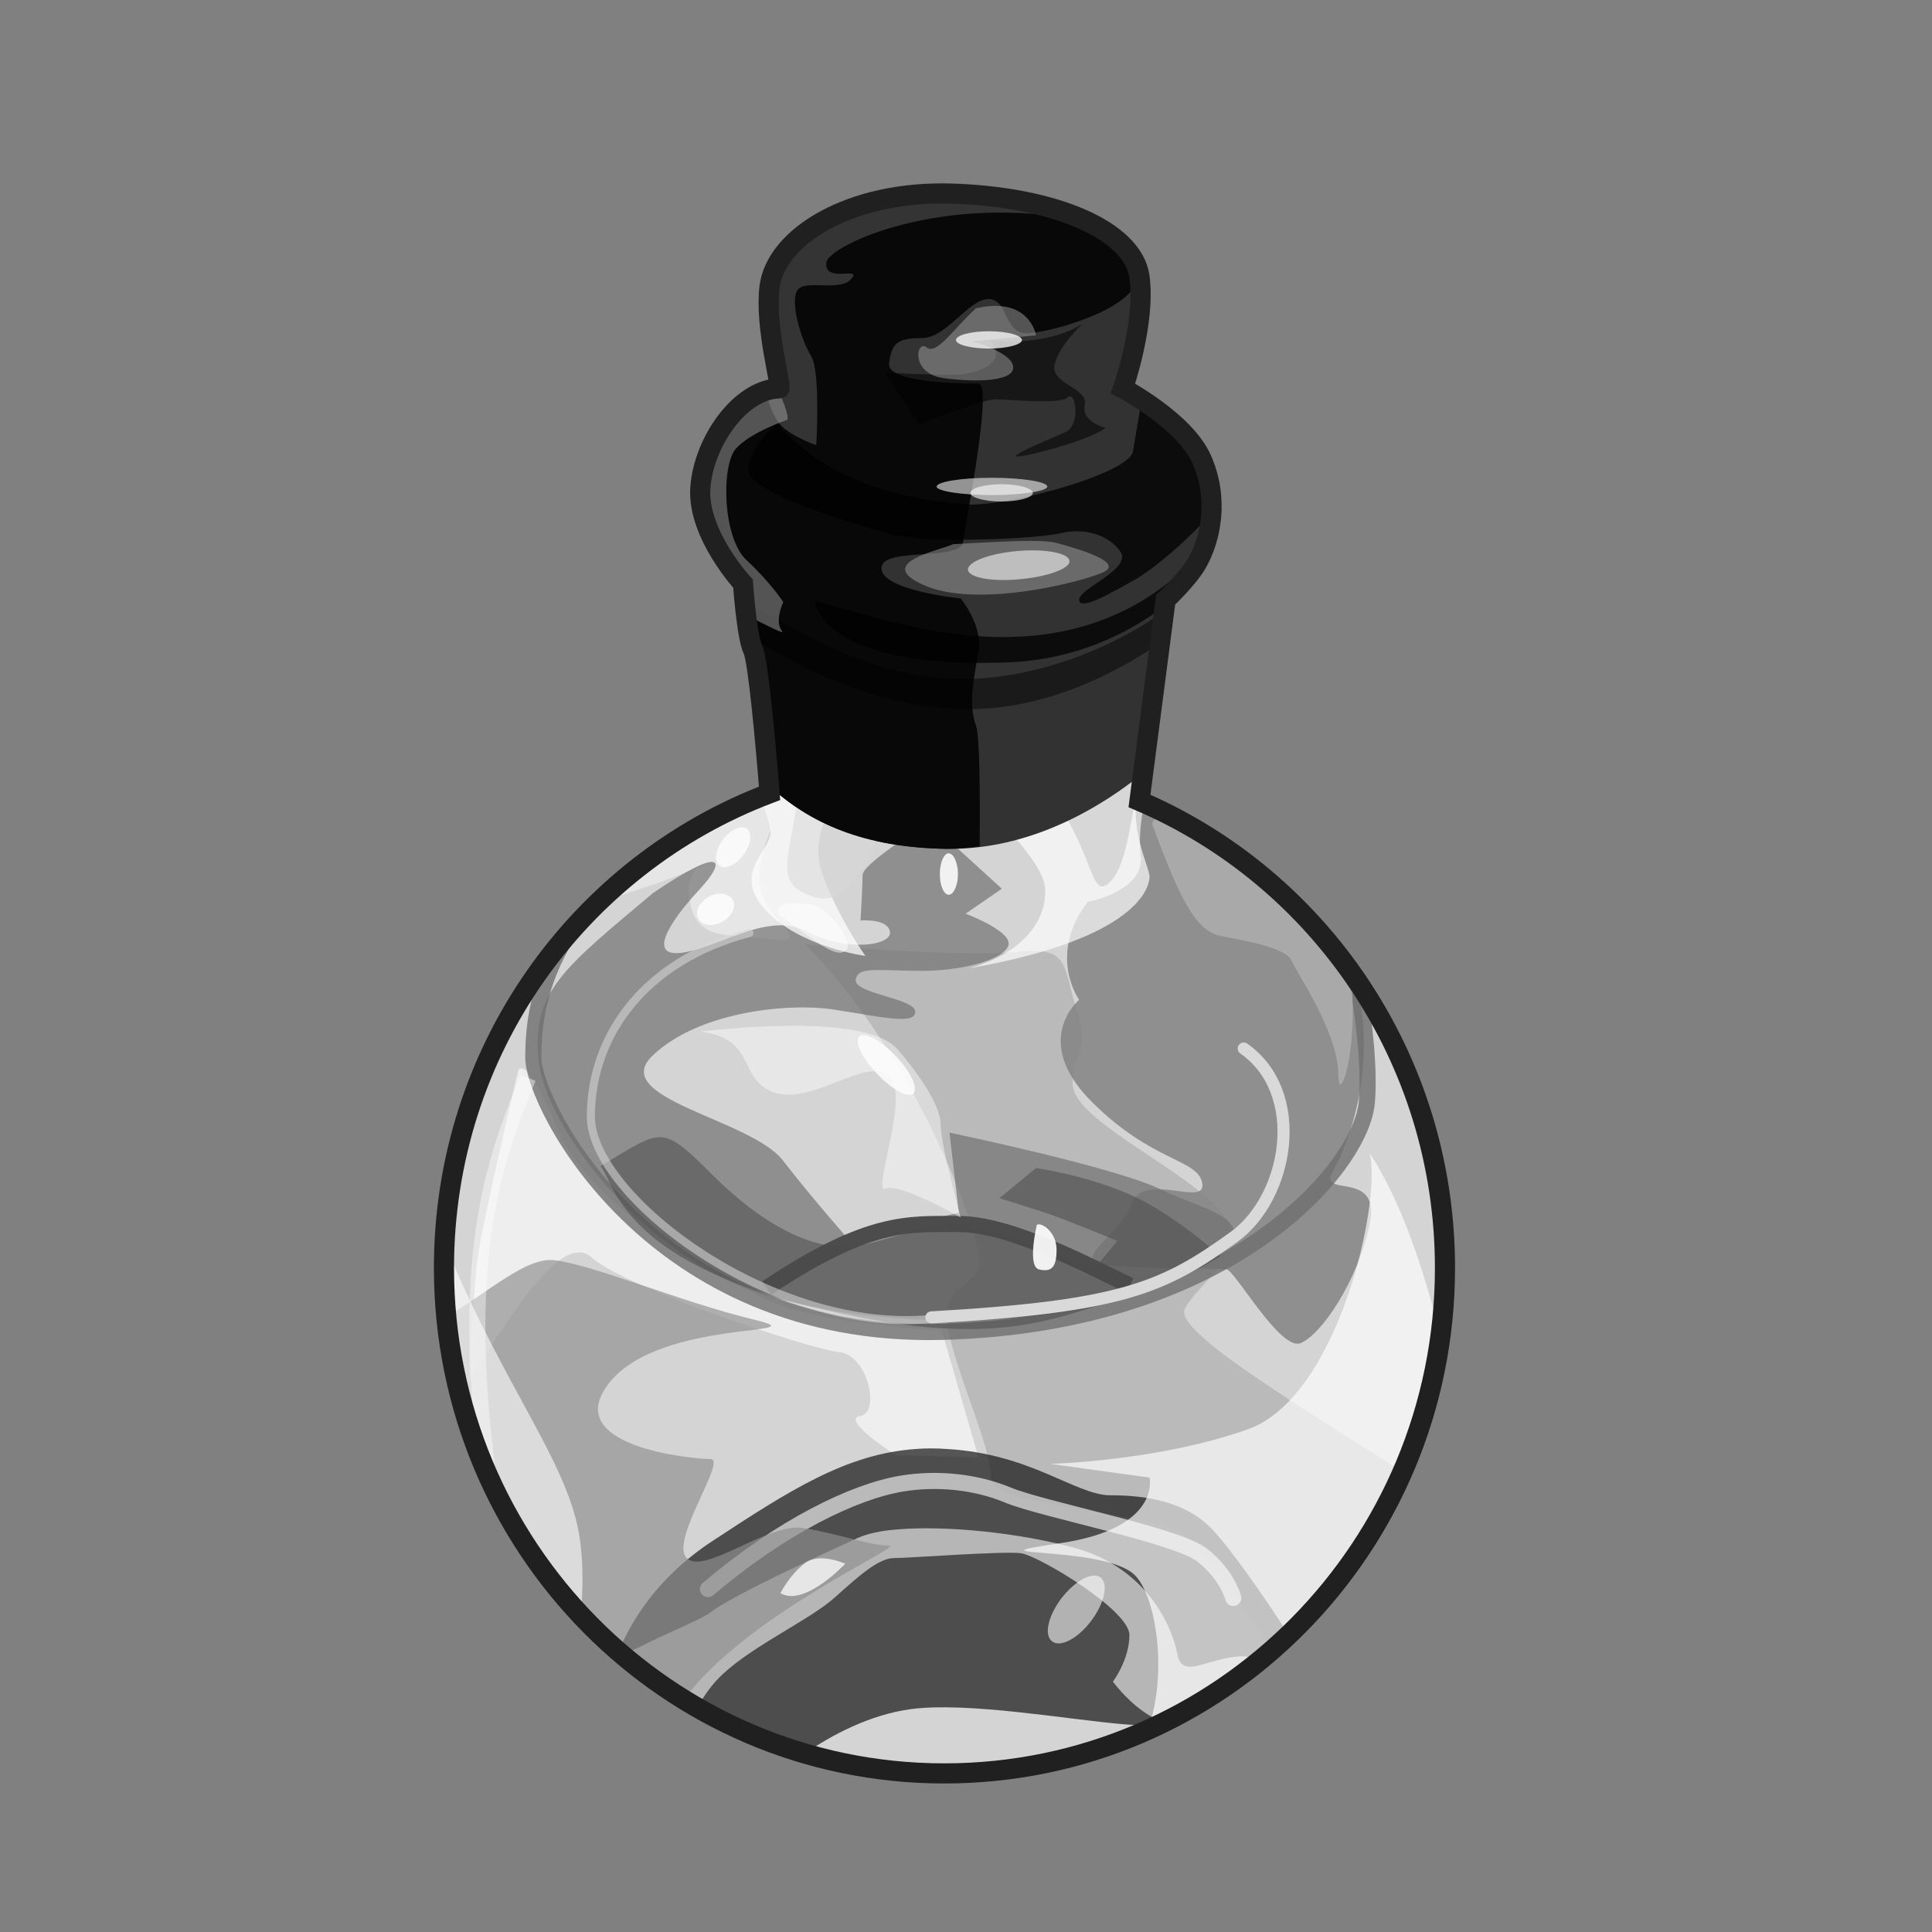 <?xml version="1.0" encoding="UTF-8" standalone="no"?>
<!DOCTYPE svg PUBLIC "-//W3C//DTD SVG 1.0//EN" "http://www.w3.org/TR/2001/REC-SVG-20010904/DTD/svg10.dtd">
<svg xmlns:svg="http://www.w3.org/2000/svg" xmlns="http://www.w3.org/2000/svg" version="1.0" width="100%" height="100%" viewBox="0 0 48 48" id="_white02">
<rect x="0" y="0" width="48" height="48" fill="#808080" stroke="none"/>
<defs id="defs2385"/>
<g id="white02" style="display:inline">
<path d="M 23.65,4.81 C 21.11,4.73 19.28,5.89 19.12,7.12 C 18.99,8.11 19.44,9.65 19.36,9.65 C 18.4,9.67 17.48,10.97 17.4,12.12 C 17.32,13.27 18.46,14.5 18.46,14.5 C 18.46,14.5 18.55,15.82 18.71,16.15 C 18.83,16.39 19.02,18.43 19.12,19.71 C 14.39,21.5 11.03,26.1 11.03,31.5 C 11.03,38.43 16.59,44.06 23.46,44.06 C 30.34,44.06 35.9,38.43 35.9,31.5 C 35.9,26.29 32.77,21.81 28.31,19.9 L 28.96,14.9 C 28.96,14.9 29.52,14.38 29.75,13.97 C 30.07,13.4 30.3,12.4 29.85,11.4 C 29.42,10.45 27.9,9.65 27.9,9.65 C 27.9,9.65 28.47,8.02 28.31,6.87 C 28.14,5.72 26.2,4.89 23.65,4.81 z" id="p2464" style="fill:#d4d4d4;fill-opacity:1;fill-rule:evenodd;stroke:none;marker:none;visibility:visible;display:inline;overflow:visible;enable-background:accumulate"/>
<path d="M 28.43,19.96 C 28.34,20.37 28.29,20.87 28.34,21.28 C 28.44,22.09 27.13,22.4 27.03,22.4 C 26.01,23.72 26.81,24.84 26.81,24.84 C 26.81,24.84 25.6,25.85 27.12,27.37 C 28.64,28.89 29.77,28.79 29.87,29.4 C 29.97,30.01 28.42,29.09 28.12,29.9 C 27.82,30.71 26.51,31.33 27.53,31.43 C 28.54,31.53 30.26,31.53 30.46,31.53 C 30.67,31.53 31.8,33.57 32.31,33.37 C 32.82,33.17 33.72,31.85 34.03,30.43 C 34.33,29.01 32.71,29.8 33.12,29.09 C 33.43,28.54 34.27,26.64 33.68,24.31 C 32.38,22.41 30.55,20.9 28.43,19.96 z" id="p3373" style="fill:#737373;fill-opacity:0.7;fill-rule:evenodd;stroke:none;display:inline"/>
<path d="M 12.9,26.56 C 12.87,26.58 12.87,26.62 12.87,26.62 C 12.87,26.62 11.91,30.66 11.84,31.46 C 11.79,31.97 11.71,33.17 11.62,34.34 C 12.99,32.17 14.05,30.64 14.71,31.25 C 15.52,31.98 20.11,33.52 20.84,33.59 C 21.57,33.66 21.88,35.11 21.37,35.18 C 20.86,35.26 22.25,36.15 22.25,36.15 L 24.31,36.21 L 23.4,33.06 C 23.4,33.06 20.21,32.9 18.96,32.25 C 17.72,31.59 14.64,30 13.84,28.03 C 13.23,26.54 12.98,26.49 12.9,26.56 z M 11.62,34.34 C 11.56,34.43 11.49,34.53 11.43,34.62 C 11.47,34.78 11.51,34.96 11.56,35.12 C 11.57,34.91 11.59,34.66 11.62,34.34 z" id="p3365" style="fill:#ffffff;fill-opacity:0.6;fill-rule:evenodd;stroke:none;display:inline"/>
<path d="M 20,23.46 C 22.83,26.3 24.34,30.7 24.34,31.34 C 24.34,31.98 23.34,31.89 23.56,33.03 C 23.77,34.16 24.62,35.93 24.62,36.71 C 24.62,37.49 28.71,37.5 29.5,38.21 C 29.99,38.66 30.88,39.93 31.59,41 C 32.97,39.79 34.09,38.27 34.84,36.56 C 32.22,34.89 29.19,33.08 29.43,32.53 C 29.72,31.89 31.28,31.03 30.21,29.96 C 29.15,28.9 26.65,27.78 26.65,26.93 C 26.65,26.08 27.1,26.22 26.75,25.09 C 26.39,23.95 26.59,23.51 25.25,23.65 C 23.9,23.79 20,23.46 20,23.46 z" id="p3350" style="fill:#838383;fill-opacity:0.31;fill-rule:evenodd;stroke:none;display:inline"/>
<path d="M 22.75,36 C 21.02,36.12 19.6,37.04 17.71,38.28 C 16.29,39.21 15.66,40.33 15.37,41.03 C 16.7,42.18 18.27,43.05 20,43.56 C 20.65,43.12 21.59,42.6 22.65,42.46 C 24.07,42.28 26.52,42.72 27.93,42.84 C 28.13,42.86 28.43,42.86 28.68,42.87 C 29.92,42.29 31.02,41.52 32,40.59 C 31.35,39.57 30.54,38.45 30.15,38.03 C 29.47,37.29 28.45,37.15 27.59,37.15 C 26.73,37.15 25.62,36.12 23.53,36 C 23.26,35.98 22.99,35.98 22.75,36 z" id="p3247" style="fill:#141414;fill-opacity:0.7;fill-rule:evenodd;stroke:none;display:inline"/>
<path d="M 17.59,39.48 C 19.43,37.92 21.21,37.06 22.4,36.86 C 23.3,36.71 24.26,36.82 25.03,37.14 C 25.89,37.5 29.22,38.14 29.86,38.63 C 30.5,39.13 30.64,39.7 30.64,39.7" id="p3348" style="fill:none;fill-rule:evenodd;stroke:#ffffff;stroke-width:0.40;stroke-linecap:round;stroke-linejoin:miter;stroke-miterlimit:4;stroke-dasharray:none;stroke-opacity:0.61;display:inline"/>
<path d="M 22.28,38 C 21.86,38.03 21.54,38.11 21.31,38.21 C 20.38,38.64 18.21,39.63 17.65,40.06 C 17.39,40.26 16.38,40.64 15.5,41.12 C 16.07,41.61 16.68,42.02 17.34,42.4 C 17.5,42.12 17.68,41.85 17.96,41.59 C 18.76,40.85 20.13,40.24 20.75,39.68 C 21.36,39.13 21.84,38.71 22.21,38.71 C 22.58,38.71 24.94,38.53 25.37,38.59 C 25.8,38.65 28.06,40 28.06,40.62 C 28.06,41.24 27.65,41.78 27.65,41.78 C 27.65,41.78 28.22,42.56 28.9,42.78 C 28.91,42.78 28.92,42.77 28.93,42.78 C 29.72,42.39 30.44,41.91 31.12,41.37 C 31.13,41.26 31.08,41.15 30.9,41.15 C 30.04,41.15 29.37,41.77 29.25,41.09 C 29.12,40.41 28.5,38.96 26.71,38.46 C 25.37,38.09 23.51,37.89 22.28,38 z" id="p3249" style="fill:#dfdfdf;fill-opacity:0.72;fill-rule:evenodd;stroke:none;display:inline"/>
<path d="M 13.78,31.31 C 13.07,31.22 12.14,32.11 11.09,32.71 C 11.47,36.75 13.74,40.21 17,42.21 C 18.57,40.1 22.49,38.4 22.09,38.4 C 21.6,38.4 20.79,38.09 19.93,37.96 C 19.07,37.84 17.49,39.14 17.06,38.71 C 16.63,38.28 18.08,36.24 17.65,36.25 C 17.22,36.25 13.86,35.94 15.15,34.34 C 16.44,32.74 20.5,33.21 18.71,32.78 C 16.93,32.35 14.76,31.43 13.78,31.31 z" id="p3253" style="fill:#8f8f8f;fill-opacity:0.67;fill-rule:evenodd;stroke:none;display:inline"/>
<path d="M 11.06,30.93 C 11.05,31.12 11.03,31.31 11.03,31.5 C 11.03,34.83 12.34,37.84 14.43,40.09 C 14.48,39.55 14.49,38.97 14.43,38.43 C 14.24,36.47 12.63,34.7 11.06,30.93 z" id="p3371" style="fill:#ffffff;fill-opacity:0.6;fill-rule:evenodd;stroke:none;display:inline"/>
<path d="M 18.9,19.81 C 17.51,20.36 16.24,21.16 15.15,22.15 L 15.21,22.31 C 16.78,21.82 17.28,21.57 17.43,21.5 C 17.26,21.58 17.01,21.83 17.15,22.46 C 17.37,23.4 18.1,23.19 19.18,23.34 C 20.26,23.48 19.05,22.88 18.9,22.09 C 18.76,21.3 19.18,20.59 19.18,20.59 L 18.9,19.81 z" id="p3404" style="fill:#ffffff;fill-opacity:0.41;fill-rule:evenodd;stroke:none;display:inline"/>
<path d="M 16.22,22.19 C 14,24.06 13.21,24.63 13.38,26.33 C 13.55,28.03 16.05,31.26 18.99,32.17 C 21.94,33.08 26.76,33.08 29.37,31.72 C 31.98,30.36 30,30.13 28.86,29.56 C 27.73,29 23.59,28.14 23.59,28.14 L 23.82,30.13 C 23.82,30.13 22.79,30.36 22.34,30.47 C 21.89,30.58 21.15,30.87 21.15,30.87 C 21.15,30.87 20.24,29.85 19.45,28.83 C 18.65,27.8 15.08,27.29 16.22,26.22 C 17.35,25.14 19.56,24.91 20.7,25.08 C 21.83,25.25 22.74,25.48 22.74,25.14 C 22.74,24.8 21.21,24.69 21.26,24.34 C 21.32,24 21.77,24.12 22.91,24.12 C 24.04,24.12 25.06,23.78 25.06,23.44 C 25.06,23.1 23.99,22.7 23.99,22.7 L 24.89,22.08 L 23.08,20.43 C 23.08,20.43 21.43,21.45 21.43,21.74 C 21.43,22.02 21.38,22.87 21.38,22.87 C 21.38,22.87 22.06,22.81 22.11,23.15 C 22.17,23.49 21.04,23.66 20.07,23.15 C 19.11,22.64 17.97,23.49 17.01,23.66 C 16.05,23.83 16.61,22.93 17.35,22.13 C 18.09,21.34 17.97,21 16.22,22.19 z" id="p3383" style="fill:#737373;fill-opacity:0.7;fill-rule:evenodd;stroke:none;display:inline"/>
<path d="M 34.03,28.65 C 34.33,29.88 33.24,34.69 31.03,35.5 C 28.81,36.3 26.09,36.37 26.09,36.37 L 28.56,36.71 C 28.56,36.71 28.86,37.97 26.34,38.34 C 23.81,38.71 27.38,38.38 28.18,39.12 C 28.68,39.58 29.04,41.43 28.53,42.96 C 32.39,41.23 35.19,37.56 35.78,33.18 C 35.36,31.47 34.79,29.81 34.03,28.65 z" id="p3255" style="fill:#ffffff;fill-opacity:0.67;fill-rule:evenodd;stroke:none;display:inline"/>
<path d="M 19.81,16.71 L 18.87,17.12 C 18.96,17.89 19.06,18.93 19.12,19.71 C 19.05,19.74 18.97,19.78 18.9,19.81 C 19.02,20.2 19.15,20.51 19.15,20.65 C 19.15,21.14 18.16,21.7 19.03,22.62 C 19.89,23.54 21.5,23.75 21.5,23.75 C 21.5,23.75 20.8,22.76 20.43,21.71 C 20.06,20.67 20.79,19.81 21.71,17.96 L 19.81,16.71 z" id="p3268" style="fill:#ffffff;fill-opacity:0.73;fill-rule:evenodd;stroke:none;display:inline"/>
<path d="M 14.09,23.25 C 13.35,24.46 13.25,25.51 13.25,26.28 C 13.25,27.45 16.2,33.27 23.4,33.09 C 30.6,32.9 33.84,28.97 33.96,27.37 C 34.02,26.65 33.93,25.5 33.71,24.37" id="p3257" style="fill:none;fill-rule:evenodd;stroke:#6e6e6e;stroke-width:0.40;stroke-linecap:butt;stroke-linejoin:miter;stroke-miterlimit:4;stroke-dasharray:none;stroke-opacity:0.79;display:inline"/>
<path d="M 28.62,17.56 L 24.37,19.93 C 24.37,19.93 25.9,21.35 25.96,22.03 C 26.03,22.7 25.6,23.63 24.06,24.06 C 28.31,23.32 28.56,22.02 28.56,21.78 C 28.56,21.53 28,20.54 28.31,19.5 C 28.32,19.44 28.35,19.37 28.37,19.31 L 28.62,17.56 z" id="p3264" style="fill:#ffffff;fill-opacity:0.68;fill-rule:evenodd;stroke:none;display:inline"/>
<path d="M 28.59,17.78 L 27.81,18 L 25.78,19.15 L 26.09,19.68 C 27.23,21.27 27.08,22.41 27.59,21.9 C 28.03,21.46 28.09,20.16 28.31,19.5 C 28.32,19.44 28.35,19.37 28.37,19.31 L 28.59,17.78 z" id="p3433" style="fill:#c7c7c7;fill-opacity:0.6;fill-rule:evenodd;stroke:none;display:inline"/>
<path d="M 23.65,4.81 C 21.11,4.73 19.28,5.89 19.12,7.12 C 18.99,8.11 19.45,9.65 19.37,9.65 C 18.41,9.67 17.48,10.97 17.4,12.12 C 17.32,13.27 18.46,14.5 18.46,14.5 C 18.46,14.5 18.55,15.82 18.71,16.15 C 18.83,16.38 18.98,18.21 19.09,19.5 C 20.1,20.45 21.46,21.06 23.53,21.09 C 25.31,21.11 26.99,20.34 28.4,19.21 L 28.96,14.9 C 28.96,14.9 29.52,14.37 29.75,13.96 C 30.07,13.39 30.29,12.4 29.84,11.4 C 29.41,10.45 27.9,9.65 27.9,9.65 C 27.9,9.65 28.47,8.02 28.31,6.87 C 28.14,5.72 26.2,4.89 23.65,4.81 z" id="p3243" style="fill:#323232;fill-opacity:1;fill-rule:evenodd;stroke:none;display:inline"/>
<path d="M 19.81,19.89 C 19.62,21.22 19.3,21.85 19.94,22.17 C 20.57,22.48 20.89,22.36 21.46,21.53 C 22.02,20.71 22.09,19.51 22.09,19.51 L 19.81,19.32 L 19.81,19.89 z" id="p3426" style="fill:#d6d6d6;fill-opacity:0.55;fill-rule:evenodd;stroke:none;display:inline"/>
<path d="M 23.65,4.81 C 21.11,4.73 19.28,5.89 19.12,7.12 C 18.99,8.11 19.45,9.65 19.37,9.65 C 18.41,9.67 17.48,10.97 17.4,12.12 C 17.32,13.27 18.46,14.5 18.46,14.5 C 18.46,14.5 18.55,15.82 18.71,16.15 C 18.83,16.38 18.98,18.21 19.09,19.5 C 20.1,20.45 21.46,21.06 23.53,21.09 C 23.8,21.09 24.07,21.06 24.34,21.03 C 24.35,19.68 24.34,18.29 24.25,18.03 C 24.06,17.53 24.18,16.89 24.31,16.21 C 24.43,15.54 23.87,14.87 23.87,14.87 C 23.87,14.87 21.9,14.67 21.9,14.12 C 21.9,13.57 23.87,13.96 23.93,13.46 C 23.99,12.97 24.68,9.53 24.31,9.53 C 23.94,9.53 22.03,9.52 22.09,9.03 C 22.15,8.53 22.29,8.4 22.9,8.4 C 23.52,8.4 24.06,7.43 24.56,7.43 C 25.05,7.43 24.94,8.28 25.5,8.28 C 26.05,8.28 28.25,7.67 28.25,6.87 C 28.25,6.79 28.2,6.7 28.18,6.59 C 28.17,6.56 28.2,6.52 28.18,6.5 C 27.69,5.54 25.91,4.88 23.65,4.81 z" id="p3245" style="fill:#080808;fill-opacity:1;fill-rule:evenodd;stroke:none;display:inline"/>
<path d="M 23.65,4.81 C 21.11,4.73 19.28,5.89 19.12,7.12 C 18.99,8.11 19.45,9.65 19.37,9.65 C 19.25,9.65 19.14,9.67 19.03,9.71 C 19.12,10.17 19.31,10.53 19.53,10.68 C 19.86,10.92 20.28,11.06 20.28,11.06 C 20.28,11.06 20.39,9.22 20.15,8.84 C 19.91,8.46 19.62,7.5 19.81,7.21 C 20,6.93 20.87,7.26 21.15,6.93 C 21.44,6.6 20.48,7.05 20.53,6.53 C 20.56,6.1 23.45,4.76 26.96,5.5 C 26.13,5.11 24.98,4.85 23.65,4.81 z" id="p3299" style="fill:#fcfcfc;fill-opacity:0.18;fill-rule:evenodd;stroke:none;display:inline"/>
<path d="M 24.59,8.46 C 25.06,8.93 24.4,9.31 23.69,9.31 C 22.98,9.31 21.99,9.26 21.99,9.26 L 22.84,10.54 C 22.84,10.54 24.4,9.92 24.73,9.92 C 25.06,9.92 26.34,10.06 26.53,9.87 C 26.72,9.69 26.86,10.54 26.48,10.73 C 26.1,10.91 24.4,11.58 25.77,11.25 C 27.14,10.91 27.47,10.63 27.47,10.63 C 27.47,10.63 26.86,10.49 26.95,10.06 C 27.05,9.64 26.1,9.54 26.2,9.07 C 26.29,8.6 26.91,8.03 26.91,8.03 C 26.91,8.03 26.2,8.6 24.59,8.46 z" id="p3301" style="fill:#000000;fill-opacity:0.55;fill-rule:evenodd;stroke:none;display:inline"/>
<path d="M 28.37,9.93 C 28.27,10.47 28.2,10.9 28.15,11.21 C 28.06,11.78 24.91,12.62 23.96,12.53 C 23.02,12.43 20.79,12.24 19.28,10.5 C 19.37,10.5 18.59,11.11 18.59,11.68 C 18.59,12.25 21.28,13.04 22.18,13.28 C 23.08,13.51 25.72,13.39 26.34,13.25 C 26.95,13.1 27.55,13.29 27.84,13.71 C 28.12,14.14 26.81,14.62 26.81,14.9 C 26.81,15.19 27.58,14.75 28.25,14.37 C 28.66,14.13 29.5,13.44 30.09,12.75 C 30.11,12.33 30.05,11.87 29.84,11.4 C 29.56,10.78 28.85,10.24 28.37,9.93 z" id="p3305" style="fill:#000000;fill-opacity:0.76;fill-rule:evenodd;stroke:none;display:inline"/>
<path d="M 29.87,13.68 C 27.09,16.77 23.32,15.71 21.93,15.4 L 20.25,14.93 C 20.25,14.93 20.33,16.61 24.96,16.46 C 26.63,16.41 27.94,15.8 28.93,15.06 L 28.96,14.9 C 28.96,14.9 29.52,14.37 29.75,13.96 C 29.79,13.88 29.83,13.78 29.87,13.68 z" id="p3308" style="fill:#000000;fill-opacity:0.76;fill-rule:evenodd;stroke:none;display:inline"/>
<path d="M 18.5,14.9 C 18.52,15.19 18.55,15.48 18.62,15.81 C 19.97,16.66 22,17.65 24.12,17.62 C 25.97,17.6 27.65,16.78 28.84,15.96 L 28.93,15.18 C 27.21,16.4 25.26,16.87 23.96,16.87 C 22.11,16.87 20.47,16.13 18.5,14.9 z" id="p3311" style="fill:#000000;fill-opacity:0.47;fill-rule:evenodd;stroke:none;display:inline"/>
<path d="M 19.31,9.65 C 18.37,9.73 17.48,11 17.4,12.12 C 17.32,13.27 18.46,14.5 18.46,14.5 C 18.46,14.5 18.48,14.88 18.53,15.28 C 19.06,15.54 19.51,15.78 19.43,15.68 C 19.23,15.43 19.46,14.96 19.46,14.96 C 19.46,14.96 19.17,14.5 18.56,13.93 C 17.94,13.37 17.92,11.56 18.28,11.15 C 18.64,10.74 19.56,10.43 19.56,10.43 C 19.56,10.43 19.64,10.34 19.31,9.65 z" id="p3326" style="fill:#aaaaaa;fill-opacity:0.47;fill-rule:evenodd;stroke:none;display:inline"/>
<path d="M 24.25,7.66 C 23.73,8.12 23.27,8.84 23.02,8.63 C 22.76,8.43 22.6,9.3 23.48,9.4 C 24.35,9.51 25.23,9.46 25.17,9.1 C 25.12,8.74 24.15,8.48 24.15,8.48 L 25.74,8.33 C 25.74,8.33 25.58,7.35 24.25,7.66 z" id="p3328" style="fill:#aaaaaa;fill-opacity:0.47;fill-rule:evenodd;stroke:none;display:inline"/>
<path d="M 23.68,13.52 C 25.64,13.41 26,13.41 26.36,13.52 C 26.72,13.62 28,13.98 27.38,14.23 C 26.77,14.49 24.25,15.11 22.96,14.54 C 21.68,13.98 23.38,13.67 23.68,13.52 z" id="p3330" style="fill:#aaaaaa;fill-opacity:0.47;fill-rule:evenodd;stroke:none;display:inline"/>
<path d="M 13.12,26.78 C 12.31,28.78 11.4,31.09 12.12,36.62" id="p3346" style="fill:none;fill-rule:evenodd;stroke:#ffffff;stroke-width:0.40;stroke-linecap:butt;stroke-linejoin:miter;stroke-miterlimit:4;stroke-dasharray:none;stroke-opacity:0.41;display:inline"/>
<path d="M 19.05,32 C 21.6,30.3 22.57,30.41 23.82,30.41 C 25.06,30.41 26.93,31.38 28.07,31.94" id="p3390" style="fill:none;fill-rule:evenodd;stroke:#4c4c4c;stroke-width:0.40;stroke-linecap:butt;stroke-linejoin:miter;stroke-miterlimit:4;stroke-dasharray:none;stroke-opacity:1;display:inline"/>
<path d="M 14.92,28.97 C 16.46,28.06 16.41,27.9 17.69,29.18 C 18.97,30.46 20.3,31.15 21.37,30.94 C 22.43,30.73 23.61,30.14 24.67,30.57 C 25.74,30.99 27.18,31.53 27.18,31.53 L 27.76,30.83 C 27.76,30.83 26.48,30.3 26,30.14 C 25.52,29.98 24.83,29.77 24.83,29.77 L 25.74,29.02 C 25.74,29.02 26.91,29.18 28.03,29.66 C 29.15,30.14 30.32,31.21 30.32,31.21 C 30.32,31.21 29.47,31.79 27.82,32.27 C 26.16,32.75 24.62,33.6 20.03,32.43 C 15.45,31.26 15.29,29.45 14.92,28.97 z" id="p3401" style="fill:#4a4a4a;fill-opacity:0.54;fill-rule:evenodd;stroke:none;display:inline"/>
<path d="M 23.14,32.73 C 27.87,32.46 28.9,32 30.66,30.73 C 32.02,29.74 32.46,27.14 30.9,26.05" id="p3393" style="fill:none;fill-rule:evenodd;stroke:#d9d9d9;stroke-width:0.30;stroke-linecap:round;stroke-linejoin:miter;stroke-miterlimit:4;stroke-dasharray:none;stroke-opacity:1;display:inline"/>
<path d="M 23.22,32.76 C 19.26,33.2 14.68,29.74 14.68,27.74 C 14.68,25.74 16,23.87 18.62,23.18" id="p3398" style="fill:none;fill-opacity:1;fill-rule:evenodd;stroke:#d9d9d9;stroke-width:0.2;stroke-linecap:round;stroke-linejoin:miter;marker:none;stroke-miterlimit:4;stroke-dasharray:none;stroke-dashoffset:0;stroke-opacity:0.56;visibility:visible;display:inline;overflow:visible;enable-background:accumulate"/>
<path d="M 17.38,25.63 C 20.05,25.34 21.78,25.49 22.29,26.06 C 22.79,26.64 23.37,27.44 23.37,27.94 C 23.37,28.45 23.87,30.25 23.87,30.25 C 23.87,30.25 22.36,29.38 22,29.53 C 21.64,29.67 22.65,27.15 22.07,26.71 C 21.49,26.28 20.19,27.44 19.26,27.15 C 18.32,26.86 18.82,25.78 17.38,25.63 z" id="p3406" style="fill:#ffffff;fill-opacity:0.45;fill-rule:evenodd;stroke:none;display:inline"/>
<path d="M 28.81,20.15 L 28.62,20.46 C 29.25,22.17 29.67,23.12 30.31,23.25 C 30.94,23.37 31.96,23.55 32.09,23.87 C 32.22,24.19 33.25,25.64 33.25,26.71 C 33.25,27.5 33.77,26.16 33.56,24.15 C 32.34,22.44 30.71,21.07 28.81,20.15 z" id="p3435" style="fill:#bbbbbb;fill-opacity:0.6;fill-rule:evenodd;stroke:none;display:inline"/>
<path d="M 23.65,4.81 C 21.11,4.73 19.28,5.89 19.12,7.12 C 18.99,8.11 19.44,9.65 19.36,9.65 C 18.4,9.67 17.48,10.97 17.4,12.12 C 17.32,13.27 18.46,14.5 18.46,14.5 C 18.46,14.5 18.55,15.82 18.71,16.15 C 18.83,16.39 19.02,18.43 19.12,19.71 C 14.39,21.5 11.03,26.1 11.03,31.5 C 11.03,38.43 16.59,44.06 23.46,44.06 C 30.34,44.06 35.9,38.43 35.9,31.5 C 35.9,26.29 32.77,21.81 28.31,19.9 L 28.96,14.9 C 28.96,14.9 29.52,14.38 29.75,13.97 C 30.07,13.4 30.3,12.4 29.85,11.4 C 29.42,10.45 27.9,9.65 27.9,9.65 C 27.9,9.65 28.47,8.02 28.31,6.87 C 28.14,5.72 26.2,4.89 23.65,4.81 z" id="stroke01" style="fill:none;fill-opacity:1;fill-rule:evenodd;stroke:#202020;stroke-width:0.5;stroke-linecap:butt;stroke-linejoin:miter;marker:none;stroke-miterlimit:4;stroke-dasharray:none;stroke-dashoffset:0;stroke-opacity:1;visibility:visible;display:inline;overflow:visible;enable-background:accumulate"/>
<path d="M 25.39,8.45 C 25.39,8.56 25.02,8.66 24.57,8.66 C 24.11,8.66 23.75,8.56 23.75,8.45 C 23.75,8.33 24.11,8.23 24.57,8.23 C 25.02,8.23 25.39,8.33 25.39,8.45 z" id="p3338" style="fill:#ffffff;fill-opacity:0.76;fill-rule:evenodd;stroke:none;marker:none;visibility:visible;display:inline;overflow:visible;enable-background:accumulate"/>
<path d="M 26.02,12.09 C 26.02,12.2 25.4,12.3 24.64,12.3 C 23.88,12.3 23.27,12.2 23.27,12.09 C 23.27,11.97 23.88,11.87 24.64,11.87 C 25.4,11.87 26.02,11.97 26.02,12.09 L 26.02,12.09 z" id="p3340" style="fill:#ffffff;fill-opacity:0.56;fill-rule:evenodd;stroke:none;marker:none;visibility:visible;display:inline;overflow:visible;enable-background:accumulate"/>
<path d="M 26.57,13.94 C 26.59,14.12 26.03,14.33 25.34,14.39 C 24.65,14.46 24.07,14.35 24.05,14.16 C 24.03,13.96 24.58,13.75 25.28,13.69 C 25.97,13.63 26.56,13.74 26.57,13.94 z" id="p3342" style="fill:#ffffff;fill-opacity:0.56;fill-rule:evenodd;stroke:none;marker:none;visibility:visible;display:inline;overflow:visible;enable-background:accumulate"/>
<path d="M 25.66,12.25 C 25.66,12.36 25.31,12.46 24.88,12.46 C 24.45,12.46 24.11,12.36 24.11,12.25 C 24.11,12.13 24.45,12.03 24.88,12.03 C 25.31,12.03 25.66,12.13 25.66,12.25 z" id="p3344" style="fill:#ffffff;fill-opacity:0.6;fill-rule:evenodd;stroke:none;marker:none;visibility:visible;display:inline;overflow:visible;enable-background:accumulate"/>
<path d="M 19.39,39.58 C 19.98,39.94 21,38.85 21,38.85 C 21,38.85 20.34,38.55 19.98,38.85 C 19.61,39.14 19.39,39.58 19.39,39.58 z" id="p3363" style="fill:#ffffff;fill-opacity:0.75;fill-rule:evenodd;stroke:none"/>
<path d="M 27.11,40.27 C 26.78,40.71 26.34,40.94 26.14,40.78 C 25.93,40.62 26.04,40.15 26.37,39.71 C 26.71,39.27 27.14,39.04 27.34,39.19 C 27.55,39.35 27.44,39.83 27.11,40.27 z" id="p3416" style="fill:#ffffff;fill-opacity:0.57;fill-rule:evenodd;stroke:none;marker:none;visibility:visible;display:inline;overflow:visible;enable-background:accumulate"/>
<path d="M 25.76,30.43 C 25.76,30.43 25.51,31.48 25.82,31.54 C 26.13,31.61 26.25,31.48 26.25,31.05 C 26.25,30.61 25.88,30.36 25.76,30.43 z" id="p3418" style="fill:#ffffff;fill-opacity:0.91;fill-rule:evenodd;stroke:none"/>
<path d="M 18.56,20.59 C 18.7,20.7 18.66,20.99 18.47,21.24 C 18.28,21.50 18.01,21.61 17.88,21.51 C 17.73,21.40 17.77,21.11 17.96,20.86 C 18.15,20.61 18.42,20.49 18.56,20.59 L 18.56,20.59 z" id="p3420" style="fill:#ffffff;fill-opacity:0.75;fill-rule:evenodd;stroke:none;marker:none;visibility:visible;display:inline;overflow:visible;enable-background:accumulate"/>
<path d="M 18.21,22.36 C 18.30,22.52 18.18,22.77 17.95,22.90 C 17.70,23.03 17.45,23.00 17.35,22.83 C 17.26,22.66 17.36,22.42 17.61,22.28 C 17.84,22.15 18.11,22.19 18.21,22.36 z" id="p3422" style="fill:#ffffff;fill-opacity:0.79;fill-rule:evenodd;stroke:none;marker:none;visibility:visible;display:inline;overflow:visible;enable-background:accumulate"/>
<path d="M 22.26,26.24 C 22.63,26.63 22.82,27.05 22.69,27.17 C 22.56,27.29 22.16,27.07 21.79,26.68 C 21.42,26.29 21.22,25.88 21.35,25.75 C 21.48,25.63 21.89,25.85 22.26,26.24 L 22.26,26.24 z" id="p3424" style="fill:#ffffff;fill-opacity:0.81;fill-rule:evenodd;stroke:none;marker:none;visibility:visible;display:inline;overflow:visible;enable-background:accumulate"/>
<path d="M 19.37,22.74 C 20.32,23.43 20.76,23.81 21.01,23.62 C 21.27,23.43 20.57,22.55 20.19,22.48 C 19.81,22.42 19.18,22.36 19.37,22.74 z" id="p3429" style="fill:#ffffff;fill-opacity:0.47;fill-rule:evenodd;stroke:none"/>
<path d="M 23.8,21.72 C 23.8,22 23.69,22.23 23.57,22.23 C 23.45,22.23 23.35,22 23.35,21.72 C 23.35,21.43 23.45,21.2 23.57,21.2 C 23.69,21.2 23.8,21.43 23.8,21.72 z" id="p3431" style="fill:#ffffff;fill-opacity:0.87;fill-rule:evenodd;stroke:none;marker:none;visibility:visible;display:inline;overflow:visible;enable-background:accumulate"/>
</g>
</svg>
